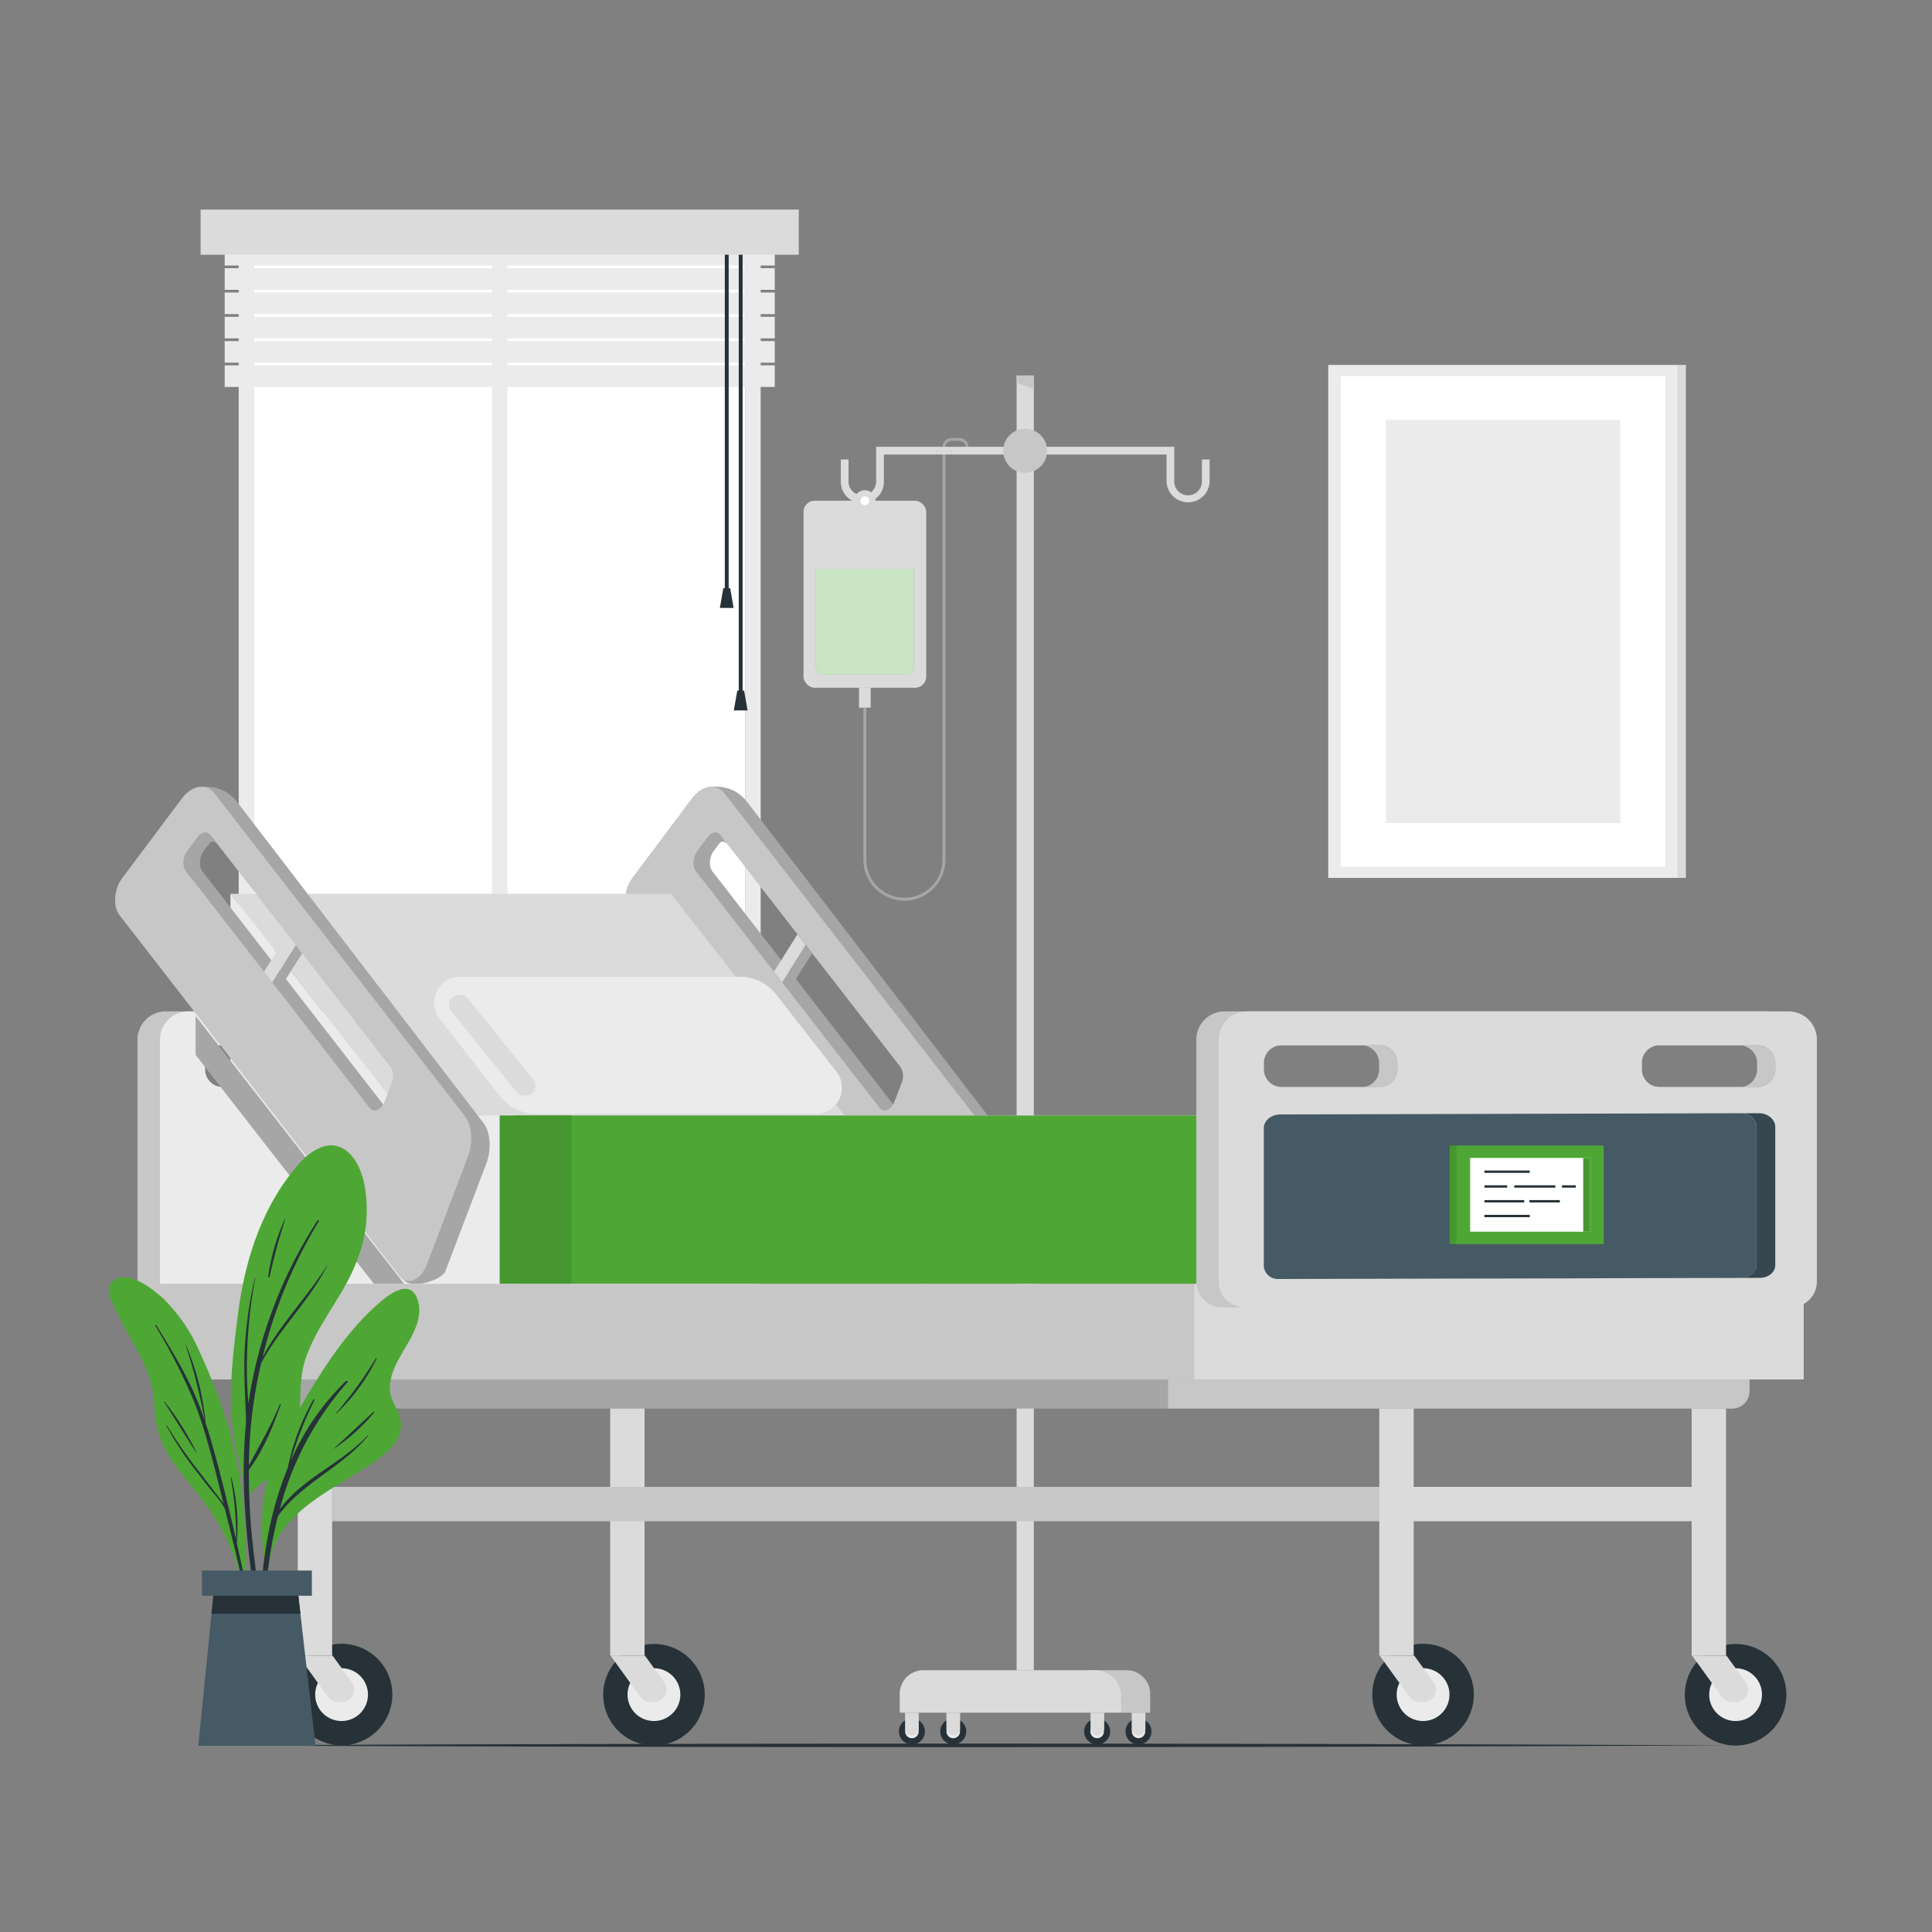 <svg xmlns="http://www.w3.org/2000/svg" viewBox="0 0 500 500"><rect x="0" y="0" width="500" height="500" fill="#808080" stroke="none"/><g id="freepik--background-complete--inject-41"><path d="M61.78,55V245.79H196.86V55ZM192.85,241.77H65.8V59H192.85Z" style="fill:#ebebeb"></path><rect x="65.8" y="59.04" width="127.05" height="182.74" style="fill:#fff"></rect><rect x="127.32" y="60.08" width="4.01" height="183.7" style="fill:#ebebeb"></rect><rect x="58.15" y="63.13" width="142.35" height="5.59" style="fill:#ebebeb"></rect><rect x="58.15" y="69.41" width="142.35" height="5.59" style="fill:#ebebeb"></rect><rect x="58.15" y="75.7" width="142.35" height="5.59" style="fill:#ebebeb"></rect><rect x="58.15" y="81.98" width="142.35" height="5.59" style="fill:#ebebeb"></rect><rect x="58.15" y="88.27" width="142.35" height="5.59" style="fill:#ebebeb"></rect><rect x="58.15" y="94.55" width="142.35" height="5.59" style="fill:#ebebeb"></rect><rect x="187.58" y="62" width="1" height="90.67" style="fill:#263238"></rect><polygon points="189.86 157.34 186.3 157.34 187.19 152.22 188.97 152.22 189.86 157.34" style="fill:#263238"></polygon><rect x="191.19" y="62" width="1" height="118.09" style="fill:#263238"></rect><polygon points="193.47 183.85 189.91 183.85 190.81 178.74 192.58 178.74 193.47 183.85" style="fill:#263238"></polygon><rect x="51.92" y="54.24" width="154.8" height="11.69" style="fill:#dbdbdb"></rect><rect x="343.75" y="94.44" width="90.47" height="132.76" style="fill:#ebebeb"></rect><rect x="347" y="97.32" width="83.97" height="127.01" style="fill:#fff"></rect><rect x="358.65" y="108.64" width="60.67" height="104.36" style="fill:#ebebeb"></rect><rect x="434.22" y="94.44" width="2.09" height="132.76" style="fill:#dbdbdb"></rect></g><g id="freepik--serum-bag--inject-41"><path d="M239.36,448.1a3.36,3.36,0,1,1-3.36-3.36A3.35,3.35,0,0,1,239.36,448.1Z" style="fill:#263238"></path><path d="M237.75,448.1a1.75,1.75,0,1,1-1.75-1.75A1.74,1.74,0,0,1,237.75,448.1Z" style="fill:#ebebeb"></path><path d="M250.06,448.1a3.36,3.36,0,1,1-3.35-3.36A3.35,3.35,0,0,1,250.06,448.1Z" style="fill:#263238"></path><path d="M248.45,448.1a1.75,1.75,0,1,1-1.74-1.75A1.74,1.74,0,0,1,248.45,448.1Z" style="fill:#ebebeb"></path><path d="M287.3,448.1a3.36,3.36,0,1,1-3.36-3.36A3.35,3.35,0,0,1,287.3,448.1Z" style="fill:#263238"></path><path d="M285.69,448.1a1.75,1.75,0,1,1-1.75-1.75A1.74,1.74,0,0,1,285.69,448.1Z" style="fill:#ebebeb"></path><path d="M298,448.1a3.36,3.36,0,1,1-3.36-3.36A3.36,3.36,0,0,1,298,448.1Z" style="fill:#263238"></path><path d="M296.39,448.1a1.74,1.74,0,1,1-1.74-1.75A1.74,1.74,0,0,1,296.39,448.1Z" style="fill:#ebebeb"></path><path d="M290.09,443.25h7.58v-4.89a6.12,6.12,0,0,0-6.11-6.11h-9.49Z" style="fill:#c7c7c7"></path><rect x="263.1" y="97.18" width="4.45" height="335.07" style="fill:#dbdbdb"></rect><polygon points="267.55 100.75 263.1 98.97 263.1 97.18 267.55 97.18 267.55 100.75" style="fill:#c7c7c7"></polygon><path d="M239,432.25h44.43a6.7,6.7,0,0,1,6.7,6.7v4.29a0,0,0,0,1,0,0H232.85a0,0,0,0,1,0,0v-4.88A6.11,6.11,0,0,1,239,432.25Z" style="fill:#dbdbdb"></path><path d="M236,449.12h0a1.77,1.77,0,0,1-1.77-1.77v-4.1h3.55v4.1A1.78,1.78,0,0,1,236,449.12Z" style="fill:#dbdbdb"></path><path d="M284,449.12h0a1.77,1.77,0,0,1-1.77-1.77v-4.1h3.54v4.1A1.77,1.77,0,0,1,284,449.12Z" style="fill:#dbdbdb"></path><path d="M246.71,449.12h0a1.78,1.78,0,0,1-1.78-1.77v-4.1h3.55v4.1A1.77,1.77,0,0,1,246.71,449.12Z" style="fill:#dbdbdb"></path><path d="M294.65,449.12h0a1.77,1.77,0,0,1-1.77-1.77v-4.1h3.55v4.1A1.78,1.78,0,0,1,294.65,449.12Z" style="fill:#dbdbdb"></path><path d="M234.06,233.09a10.62,10.62,0,0,1-10.61-10.61V183.15h.75v39.33a9.86,9.86,0,0,0,19.72,0V115.72a2.39,2.39,0,0,1,2.39-2.39h1.95a2.39,2.39,0,0,1,2.39,2.39h-.75a1.64,1.64,0,0,0-1.64-1.64h-1.95a1.64,1.64,0,0,0-1.64,1.64V222.48A10.62,10.62,0,0,1,234.06,233.09Z" style="fill:#a6a6a6"></path><path d="M307.48,130a5.58,5.58,0,0,1-5.58-5.58v-6.8H228.75v6.8a5.58,5.58,0,1,1-11.15,0v-5.52h2v5.52a3.58,3.58,0,1,0,7.15,0v-8.8H303.9v8.8a3.58,3.58,0,1,0,7.15,0v-5.52h2v5.52A5.58,5.58,0,0,1,307.48,130Z" style="fill:#dbdbdb"></path><path d="M271,116.66a5.69,5.69,0,1,1-5.69-5.69A5.69,5.69,0,0,1,271,116.66Z" style="fill:#c7c7c7"></path><rect x="207.95" y="129.59" width="31.75" height="48.4" rx="2.86" style="fill:#dbdbdb"></rect><path d="M211.16,147.2h25.33a0,0,0,0,1,0,0v25.54a1.71,1.71,0,0,1-1.71,1.71H212.86a1.71,1.71,0,0,1-1.71-1.71V147.2A0,0,0,0,1,211.16,147.2Z" style="fill:#4EA735"></path><path d="M211.16,147.2h25.33a0,0,0,0,1,0,0v25.54a1.71,1.71,0,0,1-1.71,1.71H212.86a1.71,1.71,0,0,1-1.71-1.71V147.2A0,0,0,0,1,211.16,147.2Z" style="fill:#fff;opacity:0.7"></path><rect x="222.31" y="177.99" width="3.02" height="5.16" style="fill:#dbdbdb"></rect><path d="M226.55,129.59a2.73,2.73,0,1,1-2.73-2.73A2.73,2.73,0,0,1,226.55,129.59Z" style="fill:#dbdbdb"></path><path d="M225,129.59a1.15,1.15,0,1,1-1.15-1.15A1.14,1.14,0,0,1,225,129.59Z" style="fill:#fff"></path></g><g id="freepik--Floor--inject-41"><path d="M51.55,451.7c127.14-.61,269.76-.62,396.9,0-127.14.62-269.76.61-396.9,0Z" style="fill:#263238"></path></g><g id="freepik--Bed--inject-41"><path d="M183.06,261.75H42.9a7.31,7.31,0,0,0-7.32,7.31v62.56a6.73,6.73,0,0,0,6.73,6.73H183.66a6.72,6.72,0,0,0,6.72-6.73V269.06A7.31,7.31,0,0,0,183.06,261.75Zm-95.43,15a4.58,4.58,0,0,1-4.58,4.58H57.63a4.58,4.58,0,0,1-4.58-4.58v-1.67a4.58,4.58,0,0,1,4.58-4.58H83.05a4.58,4.58,0,0,1,4.58,4.58Zm97.82,0a4.58,4.58,0,0,1-4.58,4.58H155.45a4.58,4.58,0,0,1-4.58-4.58v-1.67a4.58,4.58,0,0,1,4.58-4.58h25.42a4.58,4.58,0,0,1,4.58,4.58Z" style="fill:#c7c7c7"></path><path d="M188.87,261.75H48.71a7.31,7.31,0,0,0-7.32,7.31v62.56a6.73,6.73,0,0,0,6.73,6.73H189.47a6.72,6.72,0,0,0,6.72-6.73V269.06A7.31,7.31,0,0,0,188.87,261.75Zm-101.24,15a4.58,4.58,0,0,1-4.58,4.58H57.63a4.58,4.58,0,0,1-4.58-4.58v-1.67a4.58,4.58,0,0,1,4.58-4.58H83.05a4.58,4.58,0,0,1,4.58,4.58Zm93.24,4.58H155.45a4.58,4.58,0,0,1-4.58-4.58v-1.67a4.58,4.58,0,0,1,4.58-4.58h25.42a4.58,4.58,0,0,1,4.58,4.58v1.67A4.58,4.58,0,0,1,180.87,281.36Z" style="fill:#ebebeb"></path><path d="M87.63,275.11v1.67a4.58,4.58,0,0,1-4.58,4.58H78.31a4.59,4.59,0,0,0,4.59-4.58v-1.67a4.59,4.59,0,0,0-4.59-4.58h4.74A4.58,4.58,0,0,1,87.63,275.11Z" style="fill:#c7c7c7"></path><path d="M185.45,275.11v1.67a4.58,4.58,0,0,1-4.58,4.58h-4.74a4.59,4.59,0,0,0,4.59-4.58v-1.67a4.59,4.59,0,0,0-4.59-4.58h4.74A4.58,4.58,0,0,1,185.45,275.11Z" style="fill:#c7c7c7"></path><path d="M247.24,329l10.52-27.66c1.5-3.92,1.2-8.32-.72-10.79l-63.72-83.05c-2.21-2.85-5.53-4.39-10.11-3.8l-13.07,26.57c-2.13,2.84-2.44,7.31-.66,9.6l66.92,91.28C238.39,333.73,246.11,331.46,247.24,329Zm-15.42-42.32L184.36,225.5c-1-1.26-.8-3.73.38-5.31l2.67-3.57c1-1.36,2.43-1.56,3.27-.47l46.58,60a4.53,4.53,0,0,1,.28,4.14L235.75,285C234.89,287.29,232.93,288.11,231.82,286.69Z" style="fill:#a6a6a6"></path><path d="M242.45,327.26,253,299.6c1.49-3.92,1.19-8.32-.73-10.8L187.6,205.45c-2.22-2.85-5.91-2.32-8.57,1.22l-15.43,20.6c-2.13,2.84-2.44,7.32-.67,9.6l72.44,93.39C237.36,332.83,240.9,331.33,242.45,327.26Zm-14.84-40.57L180.15,225.5c-1-1.26-.81-3.73.37-5.31l2.68-3.57c1-1.36,2.43-1.56,3.27-.47l46.58,60a4.5,4.5,0,0,1,.27,4.14L231.54,285C230.68,287.29,228.72,288.11,227.61,286.69Z" style="fill:#c7c7c7"></path><path d="M182,227.9l-1.86-2.4c-1-1.26-.81-3.73.37-5.31l2.68-3.57c1-1.36,2.43-1.56,3.27-.47l1.86,2.4c-.85-1.1-2.25-.89-3.27.47l-2.68,3.56C181.2,224.16,181,226.64,182,227.9Z" style="fill:#a6a6a6"></path><polygon points="202.45 254.25 200.3 251.47 206.38 241.81 208.53 244.59 202.45 254.25" style="fill:#dbdbdb"></polygon><polygon points="202.45 254.25 204.1 256.37 210.18 246.72 208.53 244.59 202.45 254.25" style="fill:#a6a6a6"></polygon><rect x="104.59" y="288.69" width="355.18" height="43.56" style="fill:#ebebeb"></rect><polygon points="59.64 231.3 173.62 231.3 218.57 288.69 104.59 288.69 59.64 231.3" style="fill:#dbdbdb"></polygon><polygon points="59.64 231.3 104.59 288.69 104.59 332.25 59.64 274.86 59.64 231.3" style="fill:#ebebeb"></polygon><polygon points="50.63 262.95 104.59 332.25 96.76 332.25 50.63 273 50.63 262.95" style="fill:#a6a6a6"></polygon><rect x="133.17" y="288.69" width="326.59" height="43.56" style="fill:#4EA735"></rect><rect x="129.32" y="288.69" width="18.57" height="43.56" style="fill:#4EA735"></rect><rect x="129.32" y="288.69" width="18.57" height="43.56" style="opacity:0.1"></rect><rect x="321.09" y="289.11" width="138.68" height="43.14" style="opacity:0.1"></rect><path d="M115.26,329l10.52-27.66c1.49-3.92,1.2-8.32-.72-10.79L61.34,207.51c-2.21-2.85-5.53-4.39-10.11-3.8L38.16,230.28c-2.13,2.84-2.45,7.31-.67,9.6l66.93,91.28C106.41,333.73,114.12,331.46,115.26,329ZM99.84,286.69,52.38,225.5c-1-1.26-.81-3.73.37-5.31l2.68-3.57c1-1.36,2.43-1.56,3.27-.47l46.58,60a4.5,4.5,0,0,1,.27,4.14L103.77,285C102.91,287.29,100.94,288.11,99.84,286.69Z" style="fill:#a6a6a6"></path><path d="M110.47,327.26,121,299.6c1.5-3.92,1.2-8.32-.72-10.8L55.61,205.45c-2.21-2.85-5.9-2.32-8.56,1.22l-15.44,20.6c-2.12,2.84-2.44,7.32-.66,9.6l72.43,93.39C105.38,332.83,108.92,331.33,110.47,327.26ZM95.63,286.69,48.17,225.5c-1-1.26-.81-3.73.37-5.31l2.68-3.57c1-1.36,2.43-1.56,3.27-.47l46.57,60a4.5,4.5,0,0,1,.28,4.14L99.56,285C98.7,287.29,96.73,288.11,95.63,286.69Z" style="fill:#c7c7c7"></path><path d="M50,227.9l-1.86-2.4c-1-1.26-.81-3.73.37-5.31l2.68-3.57c1-1.36,2.43-1.56,3.27-.47l1.86,2.4c-.85-1.1-2.25-.89-3.28.47l-2.67,3.56C49.22,224.16,49.05,226.64,50,227.9Z" style="fill:#a6a6a6"></path><polygon points="70.47 254.25 68.31 251.47 74.4 241.81 76.55 244.59 70.47 254.25" style="fill:#dbdbdb"></polygon><polygon points="70.47 254.25 72.11 256.37 78.2 246.72 76.55 244.59 70.47 254.25" style="fill:#a6a6a6"></polygon><path d="M119.1,252.79h72.42a11.88,11.88,0,0,1,9.37,4.58l15.6,20a6.74,6.74,0,0,1-5.32,10.87H138.76a11.88,11.88,0,0,1-9.38-4.58l-15.59-20A6.73,6.73,0,0,1,119.1,252.79Z" style="fill:#ebebeb"></path><path d="M136.05,283.55h-.38a2.54,2.54,0,0,1-2-.95l-16.91-20.93a2.56,2.56,0,0,1,2-4.16h.37a2.57,2.57,0,0,1,2,.95L138,279.39A2.56,2.56,0,0,1,136.05,283.55Z" style="fill:#dbdbdb"></path><path d="M302.22,364.54H67A4.52,4.52,0,0,1,62.5,360v-3H302.22Z" style="fill:#a6a6a6"></path><path d="M306.75,357h146a0,0,0,0,1,0,0v7.54a0,0,0,0,1,0,0H302.22a0,0,0,0,1,0,0v-3A4.53,4.53,0,0,1,306.75,357Z" transform="translate(755 721.55) rotate(180)" style="fill:#c7c7c7"></path><rect x="41.5" y="332.25" width="267.53" height="24.75" style="fill:#c7c7c7"></rect><rect x="309.03" y="332.25" width="157.78" height="24.75" transform="translate(775.83 689.25) rotate(180)" style="fill:#dbdbdb"></rect><circle cx="169.24" cy="438.56" r="13.14" transform="translate(-290.83 535.06) rotate(-80.74)" style="fill:#263238"></circle><path d="M176.07,438.56a6.83,6.83,0,1,1-6.83-6.82A6.83,6.83,0,0,1,176.07,438.56Z" style="fill:#ebebeb"></path><rect x="157.91" y="364.53" width="8.9" height="63.93" style="fill:#dbdbdb"></rect><path d="M169.32,440.47h-1a3.22,3.22,0,0,1-2.6-1.33L158,428.46h8.9l5,6.92A3.21,3.21,0,0,1,169.32,440.47Z" style="fill:#dbdbdb"></path><rect x="217.07" y="253.69" width="8.9" height="271.11" transform="translate(610.76 167.73) rotate(90)" style="fill:#c7c7c7"></rect><rect x="397.3" y="351.83" width="8.9" height="74.84" transform="translate(790.99 -12.5) rotate(90)" style="fill:#dbdbdb"></rect><circle cx="88.4" cy="438.56" r="13.14" transform="translate(-358.68 454.99) rotate(-80.71)" style="fill:#263238"></circle><path d="M95.23,438.56a6.83,6.83,0,1,1-6.83-6.82A6.83,6.83,0,0,1,95.23,438.56Z" style="fill:#ebebeb"></path><rect x="77.06" y="364.53" width="8.9" height="63.93" style="fill:#dbdbdb"></rect><path d="M88.48,440.47h-1a3.23,3.23,0,0,1-2.6-1.33l-7.72-10.68h8.9l5,6.92A3.21,3.21,0,0,1,88.48,440.47Z" style="fill:#dbdbdb"></path><circle cx="368.3" cy="438.56" r="13.14" transform="translate(-128.06 724.23) rotate(-79.9)" style="fill:#263238"></circle><path d="M375.12,438.56a6.83,6.83,0,1,1-6.82-6.82A6.82,6.82,0,0,1,375.12,438.56Z" style="fill:#ebebeb"></path><rect x="356.96" y="364.53" width="8.9" height="63.93" style="fill:#dbdbdb"></rect><path d="M368.37,440.47h-1a3.22,3.22,0,0,1-2.6-1.33l-7.72-10.68H366l5,6.92A3.21,3.21,0,0,1,368.37,440.47Z" style="fill:#dbdbdb"></path><circle cx="449.14" cy="438.56" r="13.14" transform="translate(-55.95 811.32) rotate(-80.74)" style="fill:#263238"></circle><path d="M456,438.56a6.83,6.83,0,1,1-6.83-6.82A6.83,6.83,0,0,1,456,438.56Z" style="fill:#ebebeb"></path><rect x="437.8" y="364.53" width="8.9" height="63.93" style="fill:#dbdbdb"></rect><path d="M449.22,440.47h-1a3.23,3.23,0,0,1-2.6-1.33l-7.72-10.68h8.9l5,6.92A3.21,3.21,0,0,1,449.22,440.47Z" style="fill:#dbdbdb"></path><path d="M457.08,261.75H316.92a7.31,7.31,0,0,0-7.32,7.31v62.56a6.73,6.73,0,0,0,6.73,6.73H457.68a6.72,6.72,0,0,0,6.72-6.73V269.06A7.31,7.31,0,0,0,457.08,261.75Zm-95.43,15a4.58,4.58,0,0,1-4.58,4.58H331.65a4.58,4.58,0,0,1-4.58-4.58v-1.67a4.58,4.58,0,0,1,4.58-4.58h25.42a4.58,4.58,0,0,1,4.58,4.58Zm97.82,0a4.58,4.58,0,0,1-4.58,4.58H429.47a4.58,4.58,0,0,1-4.58-4.58v-1.67a4.58,4.58,0,0,1,4.58-4.58h25.42a4.58,4.58,0,0,1,4.58,4.58Z" style="fill:#c7c7c7"></path><path d="M462.89,261.75H322.73a7.31,7.31,0,0,0-7.32,7.31v62.56a6.73,6.73,0,0,0,6.73,6.73H463.49a6.72,6.72,0,0,0,6.72-6.73V269.06A7.31,7.31,0,0,0,462.89,261.75Zm-101.24,15a4.58,4.58,0,0,1-4.58,4.58H331.65a4.58,4.58,0,0,1-4.58-4.58v-1.67a4.58,4.58,0,0,1,4.58-4.58h25.42a4.58,4.58,0,0,1,4.58,4.58Zm93.24,4.58H429.47a4.58,4.58,0,0,1-4.58-4.58v-1.67a4.58,4.58,0,0,1,4.58-4.58h25.42a4.58,4.58,0,0,1,4.58,4.58v1.67A4.58,4.58,0,0,1,454.89,281.36Z" style="fill:#dbdbdb"></path><path d="M361.65,275.11v1.67a4.58,4.58,0,0,1-4.58,4.58h-4.74a4.59,4.59,0,0,0,4.59-4.58v-1.67a4.59,4.59,0,0,0-4.59-4.58h4.74A4.58,4.58,0,0,1,361.65,275.11Z" style="fill:#c7c7c7"></path><path d="M459.47,275.11v1.67a4.58,4.58,0,0,1-4.58,4.58h-4.74a4.59,4.59,0,0,0,4.59-4.58v-1.67a4.59,4.59,0,0,0-4.59-4.58h4.74A4.58,4.58,0,0,1,459.47,275.11Z" style="fill:#c7c7c7"></path><path d="M459.44,291.67v35.75c0,1.82-1.77,3.29-3.95,3.29L331,331h-.25l119.84-.32c2.19,0,4-1.47,4-3.29V291.67c0-1.9-1.78-3.46-4-3.57h4.59C457.51,288.09,459.44,289.69,459.44,291.67Z" style="fill:#37474f"></path><path d="M454.58,291.67v35.75c0,1.82-1.77,3.29-4,3.29L330.78,331a3.61,3.61,0,0,1-3.71-3.29V292c0-2,1.93-3.58,4.3-3.58l119.17-.32C452.8,288.21,454.58,289.77,454.58,291.67Z" style="fill:#455a64"></path><rect x="375.17" y="296.46" width="39.87" height="25.52" style="fill:#4EA735"></rect><rect x="380.47" y="299.67" width="31.04" height="19.09" style="fill:#fff"></rect><rect x="375.17" y="296.46" width="1.78" height="25.52" style="opacity:0.1"></rect><rect x="409.74" y="299.67" width="1.78" height="19.09" style="fill:#4EA735"></rect><rect x="409.74" y="299.67" width="1.78" height="19.09" style="opacity:0.1"></rect><rect x="384.17" y="302.93" width="11.73" height="0.61" style="fill:#263238"></rect><rect x="384.17" y="306.75" width="5.87" height="0.61" style="fill:#263238"></rect><rect x="391.89" y="306.75" width="10.65" height="0.61" style="fill:#263238"></rect><rect x="404.25" y="306.75" width="3.57" height="0.61" style="fill:#263238"></rect><rect x="384.17" y="310.58" width="10.29" height="0.61" style="fill:#263238"></rect><rect x="395.81" y="310.58" width="7.87" height="0.61" style="fill:#263238"></rect><rect x="384.17" y="314.4" width="11.73" height="0.61" style="fill:#263238"></rect></g><g id="freepik--Plant--inject-41"><path d="M61.49,376.53a61,61,0,0,1,1.95,11c-.1.18-.08.86,0,.68,0,.6,1,.49,1-.11,0-.39,0-.78,0-1.15,2.15-2.68,5.28-4.37,7.81-6.7a14.68,14.68,0,0,0,4.28-6.81c2.1-7.23.13-14.88,2.65-22.09,2.18-6.22,6.08-11.62,9.38-17.25,3.48-6,6-12.22,6.31-19.19.2-5.34-.43-12.46-4.5-16.46-4.31-4.25-9.66-1.06-13,2.72-9.58,11-14,24.87-15.8,39.07-1,7.86-2,15.76-1.77,23.69A64.12,64.12,0,0,0,61.49,376.53Z" style="fill:#4EA735"></path><path d="M63.4,390.44a135.6,135.6,0,0,1,.26-22.26s0,0,0-.08c-.12-6-.6-12-.37-18a107.66,107.66,0,0,1,2.65-19.34c0-.08.13-.06.12,0a125.32,125.32,0,0,0-2.09,18.92q-.19,5.1.08,10.2c.06,1.1.16,2.22.23,3.33h0a119.15,119.15,0,0,1,17.9-47.37c.13-.2.48,0,.35.21a123.83,123.83,0,0,0-14.57,35.13c4.61-8.53,11.56-15.55,16.72-23.74,0,0,.1,0,.08,0-4.64,9.12-12.29,16.32-17.17,25.31q-1.28,5.49-2.06,11.08a124,124,0,0,0-1.11,15.39c2.8-5.24,5.71-10.25,8-15.79.06-.15.27-.05.22.1-2,5.75-4.57,12-8.24,16.87,0,3.64.08,7.29.3,10.93.57,9.71,2.23,19.3,3,29a.23.23,0,0,1-.45.05A223.39,223.39,0,0,1,63.4,390.44Z" style="fill:#263238"></path><path d="M73.72,315.5c0-.07.13,0,.11.05a154.18,154.18,0,0,0-4.06,14.91.19.19,0,0,1-.37-.06A53.19,53.19,0,0,1,73.72,315.5Z" style="fill:#263238"></path><path d="M28.65,336.07a75.48,75.48,0,0,0,4.08,8.39c3.2,5.8,6.53,11.12,7.13,17.88a41.48,41.48,0,0,0,1.29,9,26.51,26.51,0,0,0,3.57,7c3.46,5.05,7.79,9.4,11,14.64A61.25,61.25,0,0,1,63,410.57c.08.33.62.24.54-.1a.14.14,0,0,1,0-.07.15.15,0,0,0,0-.07c.51-14.5-.65-29.1-5.07-43a149,149,0,0,0-7-17.88A42.28,42.28,0,0,0,42,335.84c-2.69-2.43-8.54-7-12.38-4.6C27.78,332.41,27.92,334.26,28.65,336.07Z" style="fill:#4EA735"></path><path d="M43.21,368.92A120.05,120.05,0,0,0,51.63,381c1.41,1.83,2.83,3.64,4.23,5.48.66.87,1.4,1.73,2,2.66l-1.14-4.57c-1.87-7.32-3.67-14.71-6.46-21.75a147,147,0,0,0-10.06-19.73c-.1-.16.17-.29.27-.12,3.07,5,6.17,10.06,8.75,15.37a80.66,80.66,0,0,1,3.71,9.12A140.5,140.5,0,0,0,48,348c0-.05.06-.1.09,0a66.56,66.56,0,0,1,5.12,20.28,0,0,0,0,1,0,0q.94,2.82,1.75,5.7c2.28,8.1,4.28,16.29,6.14,24.52a87.26,87.26,0,0,0-1.4-16.12.1.1,0,0,1,.19,0,50.9,50.9,0,0,1,1.4,17c.71,3.12,1.39,6.25,2.06,9.38,1.42,6.68,3.17,13.48,4,20.26a.14.14,0,0,1-.27,0c-1-3.66-1.6-7.45-2.41-11.15s-1.65-7.42-2.52-11.12c-1.26-5.39-2.58-10.77-3.92-16.14-.9-2-2.63-3.72-3.93-5.37-1.43-1.81-2.86-3.63-4.24-5.47a81.13,81.13,0,0,1-7-10.79C43,368.9,43.17,368.84,43.21,368.92Z" style="fill:#263238"></path><path d="M42.59,362.72a74.92,74.92,0,0,1,8.24,13.1c0,.06-.06.12-.1.06-2.77-4.35-5.5-8.72-8.26-13.08C42.42,362.73,42.54,362.66,42.59,362.72Z" style="fill:#263238"></path><path d="M104.28,349.81c-1.88,3.23-4,7.12-3.21,11,.51,2.46,2.31,4.45,2.63,7,.73,5.54-4.79,9.2-8.78,11.81-10,6.53-23.6,12.35-25.41,25.68-.06.47-.88.36-.82-.11a.24.24,0,0,1,0-.08s0,0,0-.08a51,51,0,0,1,.19-20.37c1.48-6.87,4.48-13,8-19.08,6-10.22,12.33-20.68,21.38-28.5,2.51-2.17,7.64-6.06,9.64-1.17S106.58,345.87,104.28,349.81Z" style="fill:#4EA735"></path><path d="M95.17,371.47c-6.59,7.14-17.08,11.14-22.76,19.14a80.08,80.08,0,0,1,17.5-32.86.26.26,0,0,0-.37-.36,64.74,64.74,0,0,0-14.3,20.7,93.56,93.56,0,0,1,6.16-15.74.17.17,0,0,0-.29-.17,60,60,0,0,0-6.64,17.7C67,398,66.3,419.24,67.87,438.33a.22.22,0,0,0,.43,0c-.43-15.05-.19-30.36,3.42-45.05.07-.31.15-.61.23-.92,6.18-8.61,16.62-12.6,23.34-20.78C95.35,371.5,95.25,371.39,95.17,371.47Z" style="fill:#263238"></path><path d="M96.7,365.33c-3.46,3.18-6.87,6.43-10.34,9.61,0,0,0,.09,0,.06a50.54,50.54,0,0,0,10.5-9.46A.15.15,0,0,0,96.7,365.33Z" style="fill:#263238"></path><path d="M97.25,351.57a107.93,107.93,0,0,1-10.36,14.25.06.06,0,0,0,.09.09,50.32,50.32,0,0,0,10.46-14.23A.11.11,0,0,0,97.25,351.57Z" style="fill:#263238"></path><polygon points="81.66 451.8 51.32 451.8 55.41 410.98 76.99 410.98 81.66 451.8" style="fill:#455a64"></polygon><polygon points="77.75 417.62 54.74 417.62 55.41 410.98 76.99 410.98 77.75 417.62" style="fill:#263238"></polygon><rect x="52.27" y="406.46" width="28.44" height="6.52" style="fill:#455a64"></rect></g></svg>